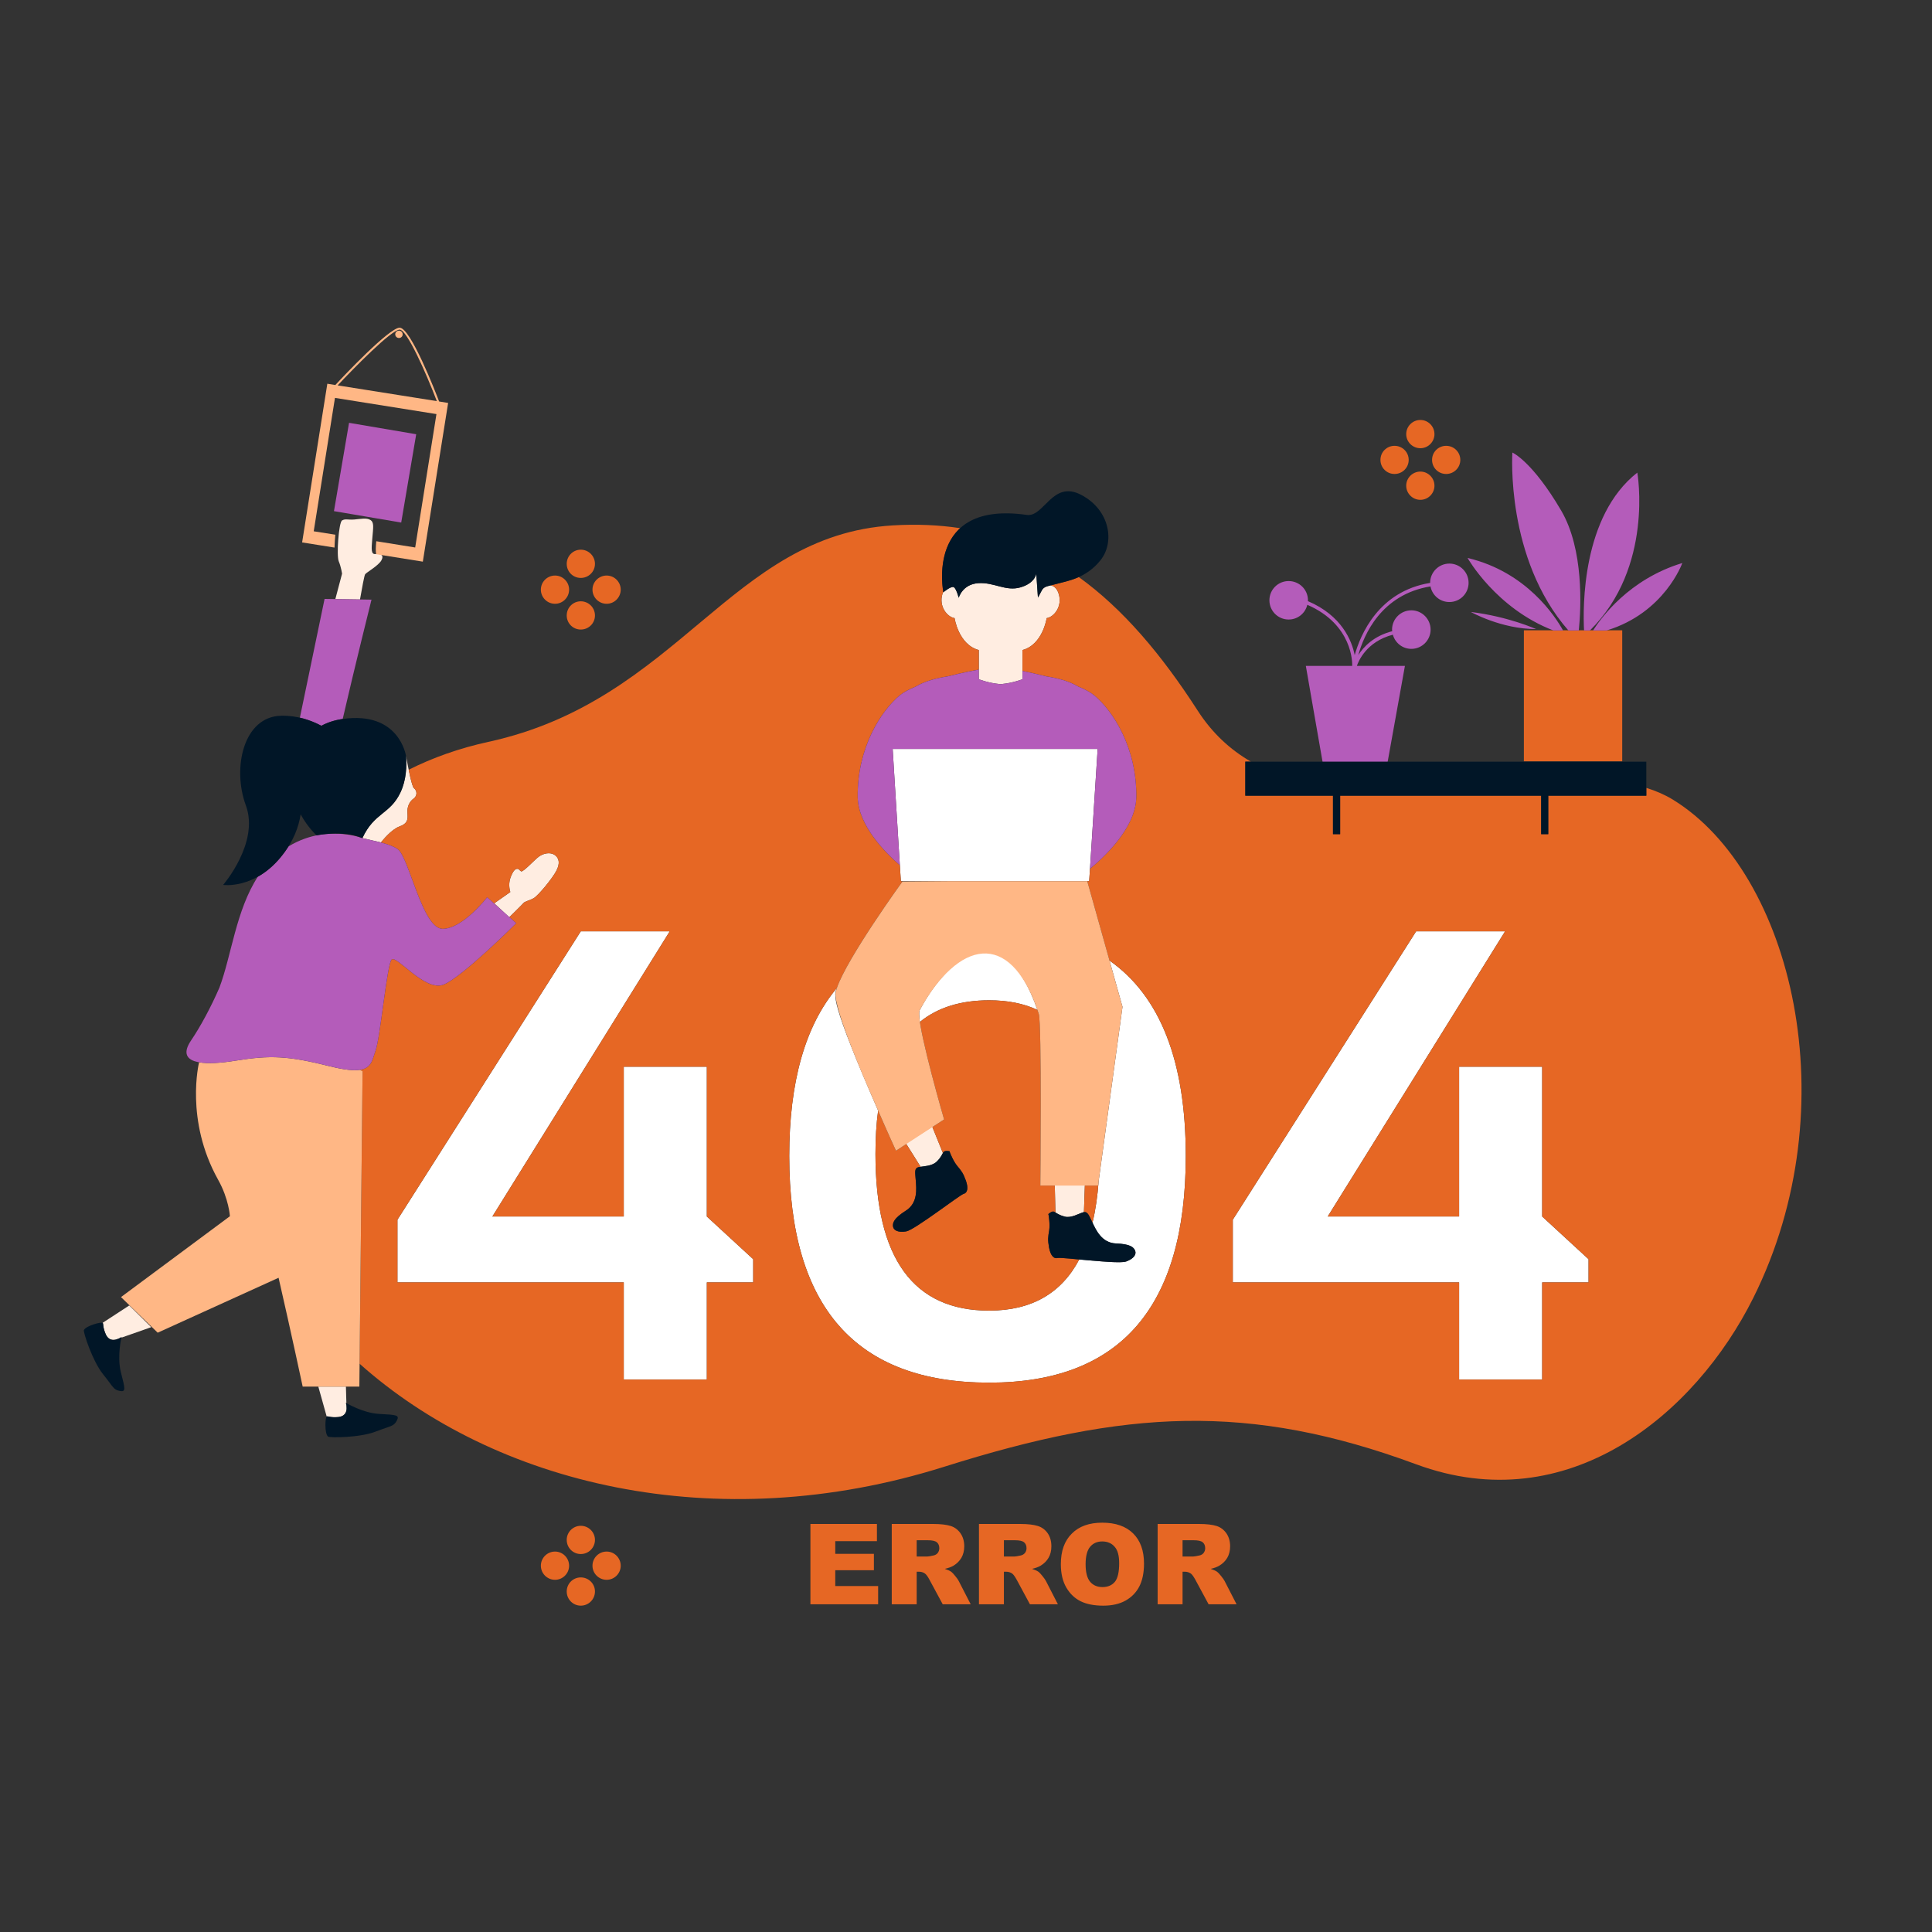<?xml version="1.0" standalone="no"?>
<svg version="1.1" id="Layer_1" xmlns="http://www.w3.org/2000/svg" xmlns:xlink="http://www.w3.org/1999/xlink" x="0px" y="0px" viewBox="0 0 595.28 595.28" enable-background="new 0 0 595.28 595.28" xml:space="preserve">
<rect x="0" y="0" width="595.28" height="595.28" fill="#333333" stroke="none"/>
<path id="color_x5F_6" fill="#FFFFFF" d="M319.635,311.157c-10.091-29.254-27.014-17.404-36.283,0.142
	c-0.227,0.482-0.17,1.758,0.085,3.572c5.471-4.451,12.586-6.662,21.345-6.662C310.451,308.209,315.383,309.173,319.635,311.157
	L319.635,311.157z M217.787,328.676L217.787,328.676H192.19v46.147h-40.479l54.652-87.874h-27.411l-56.495,88.866v19.304h69.732
	v29.935h25.597v-29.935h14.287v-7.143l-14.287-13.153L217.787,328.676L217.787,328.676z M475.172,328.676L475.172,328.676h-25.597
	v46.147h-40.479l54.652-87.874h-27.411l-56.495,88.866v19.304h69.732v29.935h25.597v-29.935h14.287v-7.143l-14.287-13.153
	L475.172,328.676L475.172,328.676z M341.859,295.964L341.859,295.964l3.997,14.258l-7.342,53.66
	c-0.34,4.705-0.964,8.985-1.899,12.869c1.077,2.211,2.835,6.208,7.228,6.378c4.507,0.17,5.499,1.19,5.924,2.268
	c0.397,1.049-0.312,2.381-2.778,3.288c-1.531,0.596-8.844-0.113-14.457-0.623c-5.528,10.488-14.797,15.761-27.751,15.761
	c-23.357,0-35.036-16.073-35.036-48.218c0-4.847,0.255-9.298,0.822-13.408c-15.052-34.525-13.521-35.433-12.728-37.757
	c-9.78,11.679-14.655,28.941-14.655,51.761c0,46.545,20.523,69.817,61.597,69.817c40.394,0,60.576-23.272,60.576-69.817
	C365.358,327.031,357.506,306.962,341.859,295.964L341.859,295.964z M335.594,271.501L335.594,271.501h-58.025l-0.312-4.904
	l-2.211-35.83h63.156L335.594,271.501z"></path>
<path id="color_x5F_5" fill="#ffede1" d="M322.498,190.458c0,0-1.191,8.136-7.455,9.836v8.986c0,0-2.948,1.162-6.35,1.474v0.057
	c-0.113,0-0.255-0.028-0.397-0.028c-0.113,0-0.255,0.028-0.397,0.028v-0.057c-3.402-0.312-6.321-1.474-6.321-1.474v-8.986
	c-6.265-1.7-7.455-9.836-7.455-9.836c-2.211-0.34-4.932-3.543-3.742-7.455c0.085-0.227,0.17-0.453,0.255-0.652
	c0,0.086,0.028,0.143,0.028,0.143s2.523-2.126,3.288-1.531c0.765,0.596,1.446,3.231,1.446,3.231s1.105-4.167,6.01-4.507
	c4.932-0.34,8.476,2.636,13.068,1.275c4.564-1.36,4.819-4.224,4.819-4.224l0.51,7.37c0,0,0.34-0.51,1.105-2.041
	c0.567-1.105,1.276-1.332,2.806-1.7c0.907,0.17,1.928,0.765,2.495,2.636C327.402,186.915,324.709,190.118,322.498,190.458
	L322.498,190.458z M279.128,352.288L279.128,352.288l4.535,7.229c1.474-0.227,3.685-0.341,4.961-1.616
	c1.276-1.247,1.559-2.069,1.899-2.636l-3.288-8.136L279.128,352.288z M324.993,365.271L324.993,365.271l0.198,8.306
	c0.567,0.34,1.247,0.851,2.863,1.275c1.984,0.539,4.337-0.936,5.698-1.332c0.085-0.028,0.17-0.028,0.227-0.028l0.283-8.249
	L324.993,365.271z M112.508,176.937L112.508,176.937c-0.255,0.313-0.992,4.365-1.587,7.768l-7.597-0.113l2.069-7.824
	c0,0-0.284-2.069-1.021-3.826c-0.737-1.786,0-11.991,1.021-12.586c1.049-0.596,1.644-0.142,3.713-0.284
	c2.069-0.17,3.827-0.595,5.017,0.143c1.191,0.736,0.879,2.211,0.595,5.612s-0.453,5.046,1.021,4.875
	c1.502-0.142,2.665,0.313,1.786,1.928C116.646,174.272,112.933,176.342,112.508,176.937L112.508,176.937z M127.531,242.843
	L127.531,242.843c-0.595-0.454-1.672-5.755-2.438-9.95c0.255,3.175,0.113,7.37-1.672,11.197c-3.203,6.859-8.079,6.18-11.764,14.145
	c1.672,0.426,3.742,0.822,5.726,1.332c0.425-0.538,3.146-3.968,5.669-4.903c2.75-0.992,2.608-2.353,2.495-4.224
	c-0.142-1.871,0.624-3.487,1.871-4.365C128.665,245.195,128.524,243.579,127.531,242.843L127.531,242.843z M170.901,263.422
	L170.901,263.422c-1.389-0.936-3.373-0.51-4.734,0.425c-1.389,0.936-4.989,4.989-5.613,4.621c-0.624-0.369-0.453-0.681-1.134-0.766
	c-0.68-0.057-1.417,0.709-2.183,2.863c-0.737,2.183,0,4.28,0,4.28l-4.961,3.486l4.649,4.28c0,0,3.883-3.798,4.365-4.365
	c0.51-0.567,1.616-0.681,3.061-1.445c1.417-0.737,5.924-6.236,7.087-8.532C172.631,265.973,172.262,264.357,170.901,263.422
	L170.901,263.422z M31.607,407.592L31.607,407.592c0.028,0.028,0.057,0.028,0.057,0.028c0.255,0.482-0.028,1.247,0.879,3.401
	c0.652,1.531,1.757,2.041,3.09,1.729l1.077-0.368c0.255-0.113,0.482-0.256,0.737-0.397c0,0-0.028,0.057-0.057,0.171l9.213-3.232
	l-6.775-6.689L31.607,407.592z M106.583,432.225L106.583,432.225c0,0,0.057,0.029,0.142,0.086l-0.142-5.074h-8.504l2.58,9.212
	c0,0,0.028-0.028,0.057-0.028c0.51-0.085,1.134,0.397,3.487,0.199c1.672-0.171,2.466-1.077,2.579-2.438l-0.028-1.134
	C106.725,432.792,106.668,432.509,106.583,432.225L106.583,432.225z"></path>
<path id="color_x5F_4" fill="#e66724" d="M107.369,329.629c-0.054-0.006-0.109-0.012-0.164-0.018
	C107.26,329.618,107.315,329.623,107.369,329.629z M100.373,256.982c-0.146,0.014-0.278,0.029-0.415,0.044
	C100.096,257.011,100.227,256.996,100.373,256.982z M109.237,329.744c0.095,0.001,0.183-0.003,0.275-0.004
	C109.42,329.742,109.331,329.745,109.237,329.744z M83.11,325.742c5.357-0.069,10.53,0.783,18.626,2.821
	c0.017,0.004,0.033,0.007,0.05,0.012c-0.017-0.004-0.032-0.008-0.049-0.012C93.641,326.525,88.467,325.672,83.11,325.742z
	 M103.44,328.961c-0.066-0.015-0.131-0.029-0.198-0.044C103.309,328.932,103.374,328.946,103.44,328.961z M108.388,329.716
	c-0.043-0.003-0.09-0.007-0.134-0.01C108.297,329.709,108.344,329.714,108.388,329.716z M111.657,258.235L111.657,258.235
	c-3.324-1.334-7.03-1.499-9.814-1.357c0.024-0.001,0.047-0.003,0.072-0.004c4.843-0.183,8.491,0.929,9.472,1.265
	C111.476,258.172,111.568,258.199,111.657,258.235z M115.458,252.727c-0.028,0.028-0.056,0.052-0.084,0.08
	C115.401,252.778,115.43,252.754,115.458,252.727z M104.794,329.239c-0.013-0.003-0.027-0.005-0.041-0.008
	C104.766,329.234,104.781,329.237,104.794,329.239z M171.015,478.062c-2.409,0-4.365,1.956-4.365,4.365
	c0,2.381,1.956,4.337,4.365,4.337c2.381,0,4.337-1.956,4.337-4.337C175.352,480.018,173.396,478.062,171.015,478.062z
	 M120.018,248.803c-0.298,0.28-0.602,0.544-0.907,0.803C119.416,249.348,119.72,249.084,120.018,248.803z M99.223,257.114
	C99.223,257.114,99.223,257.114,99.223,257.114c0.127-0.016,0.251-0.033,0.39-0.05C99.474,257.08,99.351,257.097,99.223,257.114z
	 M114.264,254.038c-0.397,0.48-0.791,0.993-1.175,1.583C113.473,255.031,113.867,254.518,114.264,254.038z M112.336,256.888
	c0.165-0.302,0.334-0.573,0.502-0.848C112.67,256.315,112.501,256.587,112.336,256.888z M323.165,180.504
	c-0.102,0.027-0.194,0.054-0.288,0.081C322.971,180.559,323.063,180.531,323.165,180.504z M301.579,209.28L301.579,209.28
	c0,0.001,2.918,1.162,6.32,1.475v-0.001C304.503,210.443,301.59,209.285,301.579,209.28z M429.676,146.039
	c2.409,0,4.365-1.928,4.365-4.337s-1.956-4.337-4.365-4.337c-2.41,0-4.337,1.928-4.337,4.337S427.267,146.039,429.676,146.039z
	 M314.476,180.962c1.712-0.51,2.818-1.232,3.531-1.935c-0.713,0.703-1.819,1.424-3.53,1.934c-4.592,1.361-8.136-1.615-13.068-1.275
	c-2.146,0.149-3.565,1.03-4.482,1.975c0.917-0.944,2.335-1.825,4.481-1.974C306.34,179.347,309.884,182.323,314.476,180.962z
	 M437.642,138.103c2.381,0,4.337-1.956,4.337-4.337c0-2.41-1.956-4.366-4.337-4.366c-2.409,0-4.365,1.956-4.365,4.366
	C433.276,136.146,435.232,138.103,437.642,138.103z M437.642,145.302c-2.409,0-4.365,1.956-4.365,4.338
	c0,2.409,1.956,4.365,4.365,4.365c2.381,0,4.337-1.956,4.337-4.365C441.979,147.258,440.023,145.302,437.642,145.302z
	 M445.579,146.039c2.409,0,4.365-1.928,4.365-4.337s-1.956-4.337-4.365-4.337s-4.337,1.928-4.337,4.337
	S443.169,146.039,445.579,146.039z M490.848,194.257c0.011-0.017,0.026-0.04,0.037-0.057h-0.945
	c-0.019,0.019-0.036,0.038-0.055,0.057h-1.815c-0.001-0.017-0.002-0.039-0.003-0.057h-1.607c-0.002,0.018-0.004,0.039-0.005,0.057
	h-3.204c-0.016-0.019-0.031-0.038-0.048-0.057h-1.629c0.009,0.017,0.023,0.04,0.033,0.057h-2.976
	c-0.048-0.018-0.093-0.039-0.141-0.057h-8.958v40.394h30.302V194.2h-4.645c-0.059,0.018-0.115,0.039-0.174,0.057H490.848z
	 M321.16,181.655c0.052-0.074,0.107-0.141,0.163-0.206C321.268,181.513,321.212,181.58,321.16,181.655z M178.952,185.271
	c-2.409,0-4.337,1.956-4.337,4.365c0,2.41,1.927,4.337,4.337,4.337c2.41,0,4.365-1.927,4.365-4.337
	C183.317,187.227,181.361,185.271,178.952,185.271z M178.952,178.07c2.41,0,4.365-1.927,4.365-4.337
	c0-2.409-1.956-4.365-4.365-4.365s-4.337,1.956-4.337,4.365C174.615,176.144,176.542,178.07,178.952,178.07z M171.015,186.036
	c2.381,0,4.337-1.956,4.337-4.365c0-2.381-1.956-4.337-4.337-4.337c-2.409,0-4.365,1.956-4.365,4.337
	C166.65,184.08,168.605,186.036,171.015,186.036z M322.335,180.765c0.104-0.041,0.214-0.079,0.33-0.116
	C322.549,180.685,322.438,180.725,322.335,180.765z M186.917,186.036c2.381,0,4.337-1.956,4.337-4.365
	c0-2.381-1.956-4.337-4.337-4.337c-2.409,0-4.365,1.956-4.365,4.337C182.552,184.08,184.508,186.036,186.917,186.036z
	 M322.254,180.799c-0.326,0.134-0.596,0.305-0.824,0.535C321.661,181.104,321.927,180.936,322.254,180.799z M319.805,184.108
	c0,0,0.001-0.001,0.001-0.001l-0.51-7.37c0,0-0.001,0.005-0.001,0.005L319.805,184.108z M101.332,256.905
	c-0.038,0.002-0.075,0.004-0.113,0.007C101.255,256.909,101.295,256.908,101.332,256.905z M257.358,483.815h11.906v-5.046h-11.906
	v-3.911h12.841v-5.301h-20.495v24.746h20.863v-5.612h-13.209V483.815z M286.608,358.991c-0.031,0.009-0.062,0.018-0.094,0.027
	C286.546,359.009,286.577,359,286.608,358.991z M287.203,358.785c0.056-0.022,0.113-0.043,0.168-0.067
	C287.316,358.742,287.26,358.762,287.203,358.785z M337.704,388.522c-0.282-0.024-0.564-0.047-0.848-0.072
	C337.139,388.475,337.422,388.499,337.704,388.522z M288.044,358.362c-0.051,0.033-0.107,0.06-0.16,0.091
	C287.937,358.421,287.993,358.395,288.044,358.362z M343.043,383.052c-0.082-0.013-0.156-0.035-0.236-0.05
	C342.887,383.017,342.962,383.04,343.043,383.052z M341.554,382.627c0.017,0.007,0.031,0.016,0.048,0.023
	C341.585,382.643,341.57,382.634,341.554,382.627z M342.297,382.891c-0.051-0.014-0.098-0.035-0.148-0.05
	C342.199,382.856,342.246,382.876,342.297,382.891z M289.169,357.324c-0.022,0.025-0.041,0.049-0.064,0.074
	C289.128,357.373,289.147,357.349,289.169,357.324z M283.238,311.778c0.008-0.072,0.02-0.136,0.032-0.198
	c-0.011,0.056-0.022,0.113-0.032,0.171C283.238,311.761,283.238,311.77,283.238,311.778z M346.34,388.824
	c-1.592,0.202-5.007-0.002-8.604-0.299C341.343,388.825,344.754,389.034,346.34,388.824z M290.324,355.625
	c-0.063,0.118-0.129,0.242-0.206,0.379C290.194,355.869,290.262,355.743,290.324,355.625z M283.351,311.298
	c-0.028,0.057-0.05,0.129-0.067,0.208C283.303,311.426,283.325,311.356,283.351,311.298c0.009-0.015,0.018-0.03,0.026-0.046
	C283.369,311.268,283.36,311.282,283.351,311.298z M289.578,356.824c-0.034,0.045-0.066,0.089-0.103,0.135
	C289.511,356.913,289.544,356.869,289.578,356.824z M290.107,356.023c-0.039,0.069-0.085,0.144-0.131,0.219
	C290.022,356.167,290.067,356.093,290.107,356.023z M289.878,356.397c-0.037,0.057-0.077,0.116-0.118,0.175
	C289.802,356.512,289.841,356.454,289.878,356.397z M349.452,387.094c-0.436,0.577-1.229,1.137-2.462,1.59
	c-0.019,0.007-0.048,0.013-0.069,0.02c0.02-0.007,0.05-0.012,0.068-0.019C348.222,388.231,349.016,387.672,349.452,387.094z
	 M377.32,487.132l3.685,7.172h-8.617l-4.082-7.568c-0.539-0.964-0.992-1.616-1.389-1.899c-0.567-0.396-1.191-0.566-1.871-0.566
	h-0.68v10.034h-7.682v-24.746h12.756c2.353,0,4.167,0.227,5.414,0.623c1.247,0.397,2.239,1.162,3.005,2.239
	c0.765,1.105,1.162,2.438,1.162,4.025c0,1.361-0.312,2.552-0.879,3.544c-0.595,0.991-1.389,1.785-2.438,2.409
	c-0.652,0.396-1.531,0.737-2.665,0.992c0.907,0.312,1.559,0.595,1.984,0.907c0.283,0.198,0.68,0.623,1.219,1.304
	C376.782,486.254,377.122,486.764,377.32,487.132z M371.339,477.041c0-0.794-0.255-1.418-0.765-1.843s-1.446-0.624-2.835-0.624
	h-3.373v5.018h3.232c0.34,0,1.02-0.113,2.013-0.34c0.51-0.113,0.935-0.368,1.247-0.766
	C371.169,478.062,371.339,477.579,371.339,477.041z M178.952,486.026c-2.409,0-4.337,1.928-4.337,4.337
	c0,2.41,1.927,4.365,4.337,4.365c2.41,0,4.365-1.955,4.365-4.365C183.317,487.954,181.361,486.026,178.952,486.026z
	 M349.144,472.477c2.211,2.184,3.345,5.301,3.345,9.27c0,2.892-0.51,5.272-1.474,7.115c-0.964,1.843-2.381,3.288-4.224,4.309
	c-1.814,1.021-4.11,1.559-6.86,1.559c-2.778,0-5.102-0.453-6.917-1.332c-1.843-0.907-3.317-2.296-4.45-4.224
	c-1.134-1.928-1.701-4.337-1.701-7.229c0-4.024,1.105-7.171,3.373-9.41c2.239-2.269,5.386-3.374,9.383-3.374
	C343.73,469.16,346.905,470.266,349.144,472.477z M344.835,481.661c0-2.353-0.454-4.054-1.417-5.103
	c-0.935-1.077-2.211-1.615-3.798-1.615c-1.559,0-2.778,0.538-3.713,1.615c-0.935,1.105-1.417,2.92-1.417,5.414
	c0,2.495,0.482,4.31,1.389,5.387c0.935,1.105,2.211,1.644,3.798,1.644c1.644,0,2.92-0.538,3.827-1.615
	C344.382,486.339,344.835,484.411,344.835,481.661z M322.272,487.132l3.685,7.172h-8.617l-4.082-7.568
	c-0.539-0.964-0.992-1.616-1.389-1.899c-0.567-0.396-1.191-0.566-1.871-0.566h-0.68v10.034h-7.682v-24.746h12.728
	c2.381,0,4.167,0.227,5.414,0.623c1.276,0.397,2.268,1.162,3.033,2.239c0.765,1.105,1.134,2.438,1.134,4.025
	c0,1.361-0.283,2.552-0.879,3.544c-0.567,0.991-1.389,1.785-2.409,2.409c-0.652,0.396-1.531,0.737-2.665,0.992
	c0.907,0.312,1.559,0.595,1.984,0.907c0.283,0.198,0.68,0.623,1.219,1.304C321.733,486.254,322.073,486.764,322.272,487.132z
	 M316.291,477.041c0-0.794-0.255-1.418-0.765-1.843s-1.446-0.624-2.863-0.624h-3.345v5.018h3.232c0.34,0,1.02-0.113,2.013-0.34
	c0.51-0.113,0.907-0.368,1.247-0.766C316.12,478.062,316.291,477.579,316.291,477.041z M295.399,487.132l3.685,7.172h-8.617
	l-4.082-7.568c-0.51-0.964-0.992-1.616-1.389-1.899c-0.539-0.396-1.162-0.566-1.871-0.566h-0.68v10.034h-7.682v-24.746h12.756
	c2.353,0,4.167,0.227,5.414,0.623c1.247,0.397,2.239,1.162,3.005,2.239c0.765,1.105,1.162,2.438,1.162,4.025
	c0,1.361-0.312,2.552-0.879,3.544c-0.595,0.991-1.389,1.785-2.409,2.409c-0.68,0.396-1.559,0.737-2.693,0.992
	c0.907,0.312,1.559,0.595,1.984,0.907c0.283,0.198,0.68,0.623,1.219,1.304C294.861,486.254,295.229,486.764,295.399,487.132z
	 M289.418,477.041c0-0.794-0.255-1.418-0.765-1.843s-1.446-0.624-2.835-0.624h-3.373v5.018h3.232c0.34,0,1.02-0.113,2.013-0.34
	c0.51-0.113,0.935-0.368,1.247-0.766C289.248,478.062,289.418,477.579,289.418,477.041z M346.694,388.766
	c-0.09,0.02-0.195,0.036-0.303,0.051C346.501,388.802,346.603,388.785,346.694,388.766z M109.967,329.726
	c0.126-0.007,0.25-0.014,0.369-0.024C110.217,329.712,110.094,329.72,109.967,329.726z M326.781,374.431
	c0.004,0.001,0.007,0.003,0.01,0.004C326.788,374.434,326.785,374.432,326.781,374.431z M326.282,374.208
	c0.022,0.011,0.046,0.022,0.07,0.033C326.329,374.23,326.304,374.219,326.282,374.208z M540.228,399.881
	c-17.972,36.057-57.175,68.542-103.833,51.307c-51.648-19.077-89.66-16.838-145.361,0.709
	c-70.839,22.346-138.85,5.227-180.241-31.71l0.92-90.122l-0.794-0.425c-0.109,0.016-0.233,0.024-0.349,0.037
	c4.008-0.452,4.112-3.155,5.113-5.848c1.502-3.997,3.515-26.674,4.989-28.177c1.502-1.474,10.233,9.978,15.959,7.739
	c5.726-2.24,22.422-18.936,22.422-18.936l-2.099-1.873c0.301-0.294,3.874-3.793,4.336-4.336c0.51-0.567,1.616-0.681,3.061-1.445
	c1.417-0.737,5.924-6.236,7.087-8.532c1.193-2.296,0.824-3.912-0.537-4.847c-1.389-0.936-3.373-0.51-4.734,0.425
	c-1.389,0.936-4.989,4.989-5.613,4.621c-0.624-0.369-0.453-0.681-1.134-0.766c-0.68-0.057-1.417,0.709-2.183,2.863
	c-0.737,2.183,0,4.28,0,4.28l-4.961,3.486l2.7,2.486l-4.881-4.356c0,0-7.483,9.724-13.719,9.724
	c-6.236,0-10.346-22.054-13.833-24.549c-2.514-1.779-7.503-2.544-10.847-3.392c1.666,0.422,3.718,0.817,5.687,1.323
	c0.425-0.538,3.146-3.968,5.669-4.903c2.75-0.992,2.608-2.353,2.495-4.224c-0.142-1.871,0.624-3.487,1.871-4.365
	c1.247-0.88,1.106-2.496,0.113-3.232c-0.4-0.305-1.017-2.799-1.611-5.674c7.36-3.69,15.522-6.618,24.544-8.585
	c58.705-12.784,74.636-63.694,124.611-66.699c7.355-0.446,14.254-0.136,20.778,0.856c-7.74,7.044-5.188,19.751-5.188,19.751
	s2.523-2.125,3.288-1.53c0.763,0.594,1.442,3.215,1.446,3.23c0,0-0.001,0.002-0.001,0.002s-0.681-2.635-1.446-3.231
	c-0.765-0.595-3.288,1.531-3.288,1.531s-0.028-0.057-0.028-0.143c-0.085,0.199-0.17,0.425-0.255,0.652
	c-1.19,3.912,1.531,7.115,3.742,7.455c0,0,1.19,8.136,7.455,9.836v6.01c-0.824,0.142-4.905,0.907-9.608,2.098
	c-3.146,0.482-6.917,1.389-9.836,3.146c-2.013,0.822-3.742,1.729-4.904,2.693c-5.698,4.705-13.181,16.157-12.954,31.407
	c0.142,8.787,8.699,17.232,12.981,20.946l0,0.003l0.312,4.904l0.482,0.113c0,0-17.008,23.471-20.211,32.825
	c-0.142,0.425-0.255,0.822-0.34,1.19c-0.504,2.144-0.25,0.537,0.339-1.189c-9.78,11.679-14.655,28.941-14.655,51.761
	c0,46.545,20.523,69.817,61.597,69.817c40.394,0,60.576-23.272,60.576-69.817c0.001-29.17-7.851-49.239-23.498-60.237l3.997,14.258
	l-7.342,53.66c-0.339,4.691-0.961,8.959-1.892,12.834c-0.021-0.044-0.044-0.093-0.065-0.135c-1.013-2.025-1.385-3.28-2.579-3.096
	l0.281-8.187h4.054l7.54-55.077l-10.855-38.72h0.595l0.257-3.828c3.487-2.835,14.116-12.246,14.258-22.025
	c0.226-15.25-7.258-26.702-12.955-31.407c-1.162-0.964-2.891-1.871-4.904-2.693c-2.92-1.758-6.69-2.664-9.836-3.146
	c-2.891-0.737-5.556-1.304-7.37-1.673v2.552c0,0-2.948,1.162-6.35,1.474v0.057c-0.113,0-0.255-0.028-0.397-0.028
	c-0.113,0-0.255,0.028-0.397,0.028v-0.001c0.142,0,0.283-0.028,0.396-0.028c0.142,0,0.284,0.028,0.397,0.028v-0.057
	c3.402-0.312,6.35-1.474,6.35-1.474v-8.986c6.264-1.7,7.455-9.836,7.455-9.836c2.211-0.34,4.904-3.543,3.713-7.455
	c-0.566-1.868-1.585-2.464-2.491-2.635c0.56-0.133,1.222-0.286,2.038-0.513c1.626-0.456,4.045-0.895,6.627-2.057
	c13.585,9.788,25.435,23.755,36.659,41.177c4.489,6.969,10.054,12.042,16.381,15.704h-1.727v10.488h27.014v11.849h2.211v-11.849
	h61.937v11.849h2.183v-11.849h30.217v-2.403c2.958,0.916,5.706,2.099,8.193,3.622C552.105,268.864,569.708,340.751,540.228,399.881z
	 M232.073,387.976l-14.287-13.153l0.001-46.147H192.19v46.147h-40.479l54.652-87.874h-27.411l-56.495,88.866v19.304h69.732v29.935
	h25.597v-29.935h14.287V387.976z M489.458,387.976l-14.287-13.153l0.001-46.147h-25.597v46.147h-40.479l54.652-87.874h-27.411
	l-56.495,88.866v19.304h69.732v29.935h25.597v-29.935h14.287V387.976z M178.952,478.826c2.41,0,4.365-1.955,4.365-4.365
	c0-2.381-1.956-4.337-4.365-4.337s-4.337,1.956-4.337,4.337C174.615,476.871,176.542,478.826,178.952,478.826z M186.917,478.062
	c-2.409,0-4.365,1.956-4.365,4.365c0,2.381,1.956,4.337,4.365,4.337c2.381,0,4.337-1.956,4.337-4.337
	C191.254,480.018,189.298,478.062,186.917,478.062z M320.059,312.403c-0.142-0.425-0.283-0.821-0.425-1.246
	c-4.252-1.984-9.184-2.948-14.852-2.948c-8.759,0-15.874,2.211-21.345,6.662c-0.138-0.98-0.215-1.796-0.224-2.421
	c0,0.025-0.003,0.042-0.003,0.067c0,0.028,0,0.056,0,0.113c0.199,6.549,7.682,32.287,7.682,32.287l-3.604,2.343l3.232,7.998
	c0.055-0.099,0.111-0.192,0.173-0.278c0.425-0.595,1.899-0.255,1.899-0.255l0.085,0.341c0,0,0.964,2.579,2.239,4.139
	c1.305,1.559,1.815,2.154,2.694,4.564c0.85,2.438,0.425,3.798-0.709,4.082c-1.105,0.255-15.08,11.111-17.688,11.565
	c-2.58,0.425-3.884-0.369-4.054-1.475c-0.17-1.134,0.17-2.522,3.969-4.932c3.798-2.41,3.203-6.889,3.033-9.326
	c-0.17-2.41-0.539-3.714,0.85-4.054c0.191-0.047,0.411-0.085,0.647-0.121l-4.406-7.023l-3.184,2.07c0,0-2.424-5.27-5.501-12.353
	c-0.567,4.109-0.821,8.558-0.821,13.403c0,32.145,11.679,48.218,35.036,48.218c12.954,0,22.223-5.273,27.751-15.761
	c1.073,0.097,2.207,0.202,3.352,0.304c-4.82-0.428-9.46-0.928-10.012-0.759c-1.105,0.341-2.154-0.652-2.636-3.175
	c-0.454-2.523-0.312-3.288,0.028-5.301c0.312-1.984-0.17-4.705-0.17-4.705l-0.085-0.34c0,0,1.105-1.049,1.757-0.737
	c0.374,0.172,0.73,0.447,1.302,0.748c-0.357-0.191-0.63-0.372-0.877-0.52l-0.197-8.279h-4.453
	C320.541,365.298,321.023,315.323,320.059,312.403z"></path>
<path id="color_x5F_3" fill="#ffb785" d="M124.073,103.01c0,0.623-0.51,1.134-1.134,1.134c-0.652,0-1.162-0.511-1.162-1.134
	c0-0.624,0.51-1.135,1.162-1.135C123.563,101.875,124.073,102.386,124.073,103.01z M101.736,328.563
	c-12.954-3.261-18.425-3.487-29.14-1.758c-4.536,0.737-8.503,0.992-11.253,0.51c0,0,0-0.001,0-0.001l0,0.001c0,0,0,0-0.001,0
	c0,0.002,0,0.004-0.001,0.006c-0.038,0.154-4.404,17.763,5.841,36.136c3.345,5.952,3.657,11.281,3.657,11.281l-33.562,24.917
	l11.31,10.97l37.246-16.923c3.88,16.905,7.427,33.535,7.427,33.535h17.461l0.992-97.172l-0.794-0.425
	C109.021,329.923,106.187,329.668,101.736,328.563z M135.298,123.702l2.778,0.453l-7.795,48.898l-14.372-2.296
	c-0.198-0.822-0.142-2.155,0.028-3.997l11.991,1.928l6.548-41.103l-31.266-4.989l-6.548,41.103l6.661,1.049
	c-0.113,1.304-0.227,2.664-0.255,3.969l-9.978-1.588l7.767-48.897l2.466,0.396c2.409-2.607,16.583-17.631,19.814-17.659
	C126.51,100.969,134.192,120.782,135.298,123.702z M134.59,123.589c-3.317-8.702-9.213-22.025-11.452-22.025
	c-2.523,0.028-14.202,11.934-19.106,17.178L134.59,123.589z M334.999,271.501h-42.746l-14.202,0.113
	c0,0-17.008,23.471-20.211,32.825c-0.142,0.425-0.255,0.822-0.34,1.19c-1.106,4.705,10.8,31.38,13.039,36.51
	c3.09,7.115,5.528,12.416,5.528,12.416l14.825-9.638c0,0-7.483-25.738-7.682-32.287c0-0.057,0-0.085,0-0.113
	c0-0.227,0-0.425,0.028-0.595c0-0.057,0-0.113,0-0.17c0.028-0.17,0.057-0.341,0.113-0.454c11.877-21.6,27.694-25.001,36.283-0.142
	c0.142,0.426,0.283,0.822,0.425,1.247c0.964,2.92,0.482,52.895,0.482,52.895h17.773l7.54-55.077L334.999,271.501z"></path>
<path id="color_x5F_2" fill="#b45cba" d="M350.109,245.648c-0.142,9.779-10.771,19.19-14.258,22.025l2.353-36.907h-63.156
	l2.211,35.83c-4.281-3.713-12.841-12.16-12.983-20.948c-0.227-15.25,7.256-26.702,12.954-31.407
	c1.162-0.964,2.891-1.871,4.904-2.693c2.919-1.757,6.69-2.664,9.836-3.146c4.705-1.191,8.787-1.956,9.609-2.098v2.977
	c0,0,2.919,1.162,6.321,1.474v0.057c0.142,0,0.284-0.028,0.397-0.028c0.142,0,0.284,0.028,0.397,0.028v-0.057
	c3.402-0.312,6.35-1.474,6.35-1.474v-2.552c1.814,0.369,4.479,0.936,7.37,1.673c3.146,0.482,6.916,1.388,9.836,3.146
	c2.013,0.822,3.742,1.729,4.904,2.693C342.851,218.946,350.335,230.398,350.109,245.648z M446.572,173.648
	c-3.26,0-5.924,2.665-5.924,5.925v0.028c-15.874,2.579-21.487,15.959-23.244,22.252c-0.879-4.45-3.969-12.189-14.428-16.64
	c0-0.085,0.028-0.17,0.028-0.255c0-3.288-2.665-5.925-5.953-5.925c-3.26,0-5.924,2.637-5.924,5.925c0,3.288,2.663,5.926,5.923,5.926
	c2.806,0,5.131-1.928,5.754-4.536c14.076,6.113,13.867,18.044,13.834,18.822H402.35l1.531,8.815
	c0.425,2.467,2.863,16.385,3.628,20.778h20.041l3.742-20.778l1.587-8.815h-14.8c0.43-1.296,2.861-7.469,11.088-9.608
	c0.68,2.494,2.948,4.365,5.698,4.365c3.26,0,5.924-2.664,5.924-5.925c0-3.288-2.665-5.952-5.924-5.952
	c-3.288,0-5.953,2.664-5.953,5.952c0,0.143,0.057,0.313,0.057,0.482c-5.726,1.474-8.844,4.818-10.46,7.37
	c1.701-6.18,7.03-18.709,22.252-21.175c0.51,2.749,2.92,4.818,5.811,4.818c3.288,0,5.924-2.636,5.924-5.924
	C452.496,176.313,449.86,173.648,446.572,173.648z M136.376,286.185c-6.236,0-10.346-22.054-13.833-24.549
	c-2.523-1.785-7.54-2.55-10.885-3.401l-0.001,0c-0.089-0.036-0.181-0.062-0.27-0.096c-0.981-0.336-4.629-1.447-9.472-1.265
	c-0.196,0.01-0.393,0.019-0.58,0.031c-0.039,0.002-0.078,0.004-0.117,0.007c-1.161,0.081-2.109,0.208-2.755,0.312
	c-3.011,0.497-6.294,1.57-9.581,3.587c-0.677,1.076-1.46,2.173-2.381,3.293c-2.328,2.832-4.766,4.743-7.064,6.031
	c-6.728,10.361-8.115,24.323-11.826,34.158c-2.604,6.021-5.924,12.156-8.732,16.277c-4.734,7.002,3.005,7.994,13.72,6.236
	c10.715-1.729,16.186-1.503,29.14,1.758c12.954,3.232,12.472-0.765,13.946-4.734c1.502-3.997,3.515-26.674,4.989-28.177
	c1.502-1.474,10.233,9.978,15.959,7.739c5.726-2.24,22.422-18.936,22.422-18.936l-8.958-7.994
	C150.095,276.461,142.612,286.185,136.376,286.185z M128.24,133.794l-20.693-3.516l-4.648,27.213l20.721,3.515L128.24,133.794z
	 M105.592,221.526c3.741-16.214,8.872-36.765,8.872-36.765l-14.457-0.227l-7.609,36.601c2.504,0.572,4.737,1.482,6.627,2.489
	C100.849,222.632,103.013,221.896,105.592,221.526z M490.848,194.257h4.167c17.886-5.414,23.329-20.778,23.329-20.778
	C501.875,178.468,493.229,190.486,490.848,194.257z M504.483,145.614c-17.122,13.408-16.782,41.613-16.413,48.643h1.815
	C509.642,174.725,504.483,145.614,504.483,145.614z M452.183,171.92c0,0,8.76,15.561,26.448,22.337h2.976
	C479.283,190.062,470.382,176.2,452.183,171.92z M465.988,139.435c0,0-2.211,32.598,17.263,54.822h3.204
	c0.708-7.087,1.587-24.974-5.443-36.964C472.082,142.071,465.988,139.435,465.988,139.435z M473.302,193.831
	c0,0-8.533-3.854-20.098-5.272C453.204,188.559,462.53,193.831,473.302,193.831z"></path>
<path id="color_x5F_1" fill="#011627" d="M122.258,437.725c-0.993,1.813-1.644,1.502-6.52,3.373
	c-4.875,1.899-14.201,1.956-14.683,1.53c-1.105-0.964-0.879-6.122-0.34-6.208c0.511-0.085,1.134,0.397,3.487,0.199
	c2.353-0.228,3.033-1.985,2.381-4.395c0,0,5.131,3.147,10.29,3.431C122.032,435.938,123.223,435.938,122.258,437.725z
	 M294.916,359.205c-1.275-1.56-2.239-4.139-2.239-4.139l-0.085-0.341c0,0-1.474-0.34-1.899,0.255
	c-0.425,0.596-0.595,1.475-2.069,2.92c-1.474,1.474-4.224,1.389-5.613,1.729c-1.389,0.34-1.02,1.644-0.85,4.054
	c0.17,2.437,0.765,6.916-3.033,9.326c-3.799,2.41-4.139,3.798-3.969,4.932c0.17,1.106,1.474,1.9,4.054,1.475
	c2.608-0.454,16.583-11.31,17.688-11.565c1.134-0.284,1.559-1.644,0.709-4.082C296.731,361.359,296.221,360.764,294.916,359.205z
	 M37.446,411.985c-2.126,1.333-3.969,1.22-4.904-0.964c-0.907-2.154-0.624-2.919-0.879-3.401c-0.255-0.453-5.216,0.851-5.811,2.211
	c-0.255,0.596,2.608,9.468,5.868,13.55c3.288,4.082,3.175,4.791,5.187,5.188c1.984,0.396,1.616-0.737,0.34-5.754
	C36.001,417.825,37.446,411.985,37.446,411.985z M343.843,383.129c-4.479-0.17-6.236-4.365-7.285-6.548
	c-1.077-2.154-1.417-3.458-2.806-3.062c-1.361,0.396-3.713,1.871-5.698,1.332c-2.013-0.538-2.608-1.19-3.288-1.502
	c-0.652-0.312-1.757,0.737-1.757,0.737l0.085,0.34c0,0,0.482,2.721,0.17,4.705c-0.34,2.013-0.482,2.778-0.028,5.301
	c0.482,2.523,1.531,3.516,2.636,3.175c1.106-0.34,18.652,2.013,21.118,1.077c2.466-0.907,3.175-2.239,2.778-3.288
	C349.343,384.319,348.35,383.299,343.843,383.129z M339.052,172.655c4.507-5.584,2.976-15.505-5.924-20.183
	c-8.901-4.677-11.424,6.974-16.781,6.18c-31.408-4.507-25.682,23.84-25.682,23.84s2.523-2.125,3.288-1.53
	c0.765,0.596,1.446,3.231,1.446,3.231s1.105-4.167,6.01-4.507c4.932-0.34,8.476,2.636,13.068,1.275
	c4.564-1.36,4.819-4.224,4.819-4.224l0.51,7.37c0,0,0.34-0.51,1.105-2.041c0.765-1.53,1.786-1.36,4.847-2.211
	C328.791,179.004,334.574,178.24,339.052,172.655z M383.698,234.679v10.488h27.014v11.849h2.211v-11.849h61.937v11.849h2.183
	v-11.849h30.217v-10.488H383.698z M105.592,221.526c-2.579,0.37-4.743,1.106-6.567,2.098c-3.242-1.727-7.466-3.2-12.4-3.094
	C75,220.78,71.5,236.655,75.75,248.155s-7,24.5-7,24.5s9.56,1.411,17.75-8.552c4.001-4.867,5.522-9.35,6.136-13.188
	c2.199,4.066,4.911,6.473,4.911,6.473s7.769-1.697,14.111,0.847c3.685-7.965,8.561-7.286,11.764-14.145
	c1.785-3.827,1.927-8.022,1.672-11.197C125.093,232.893,123.059,219.022,105.592,221.526z"></path>
</svg>
